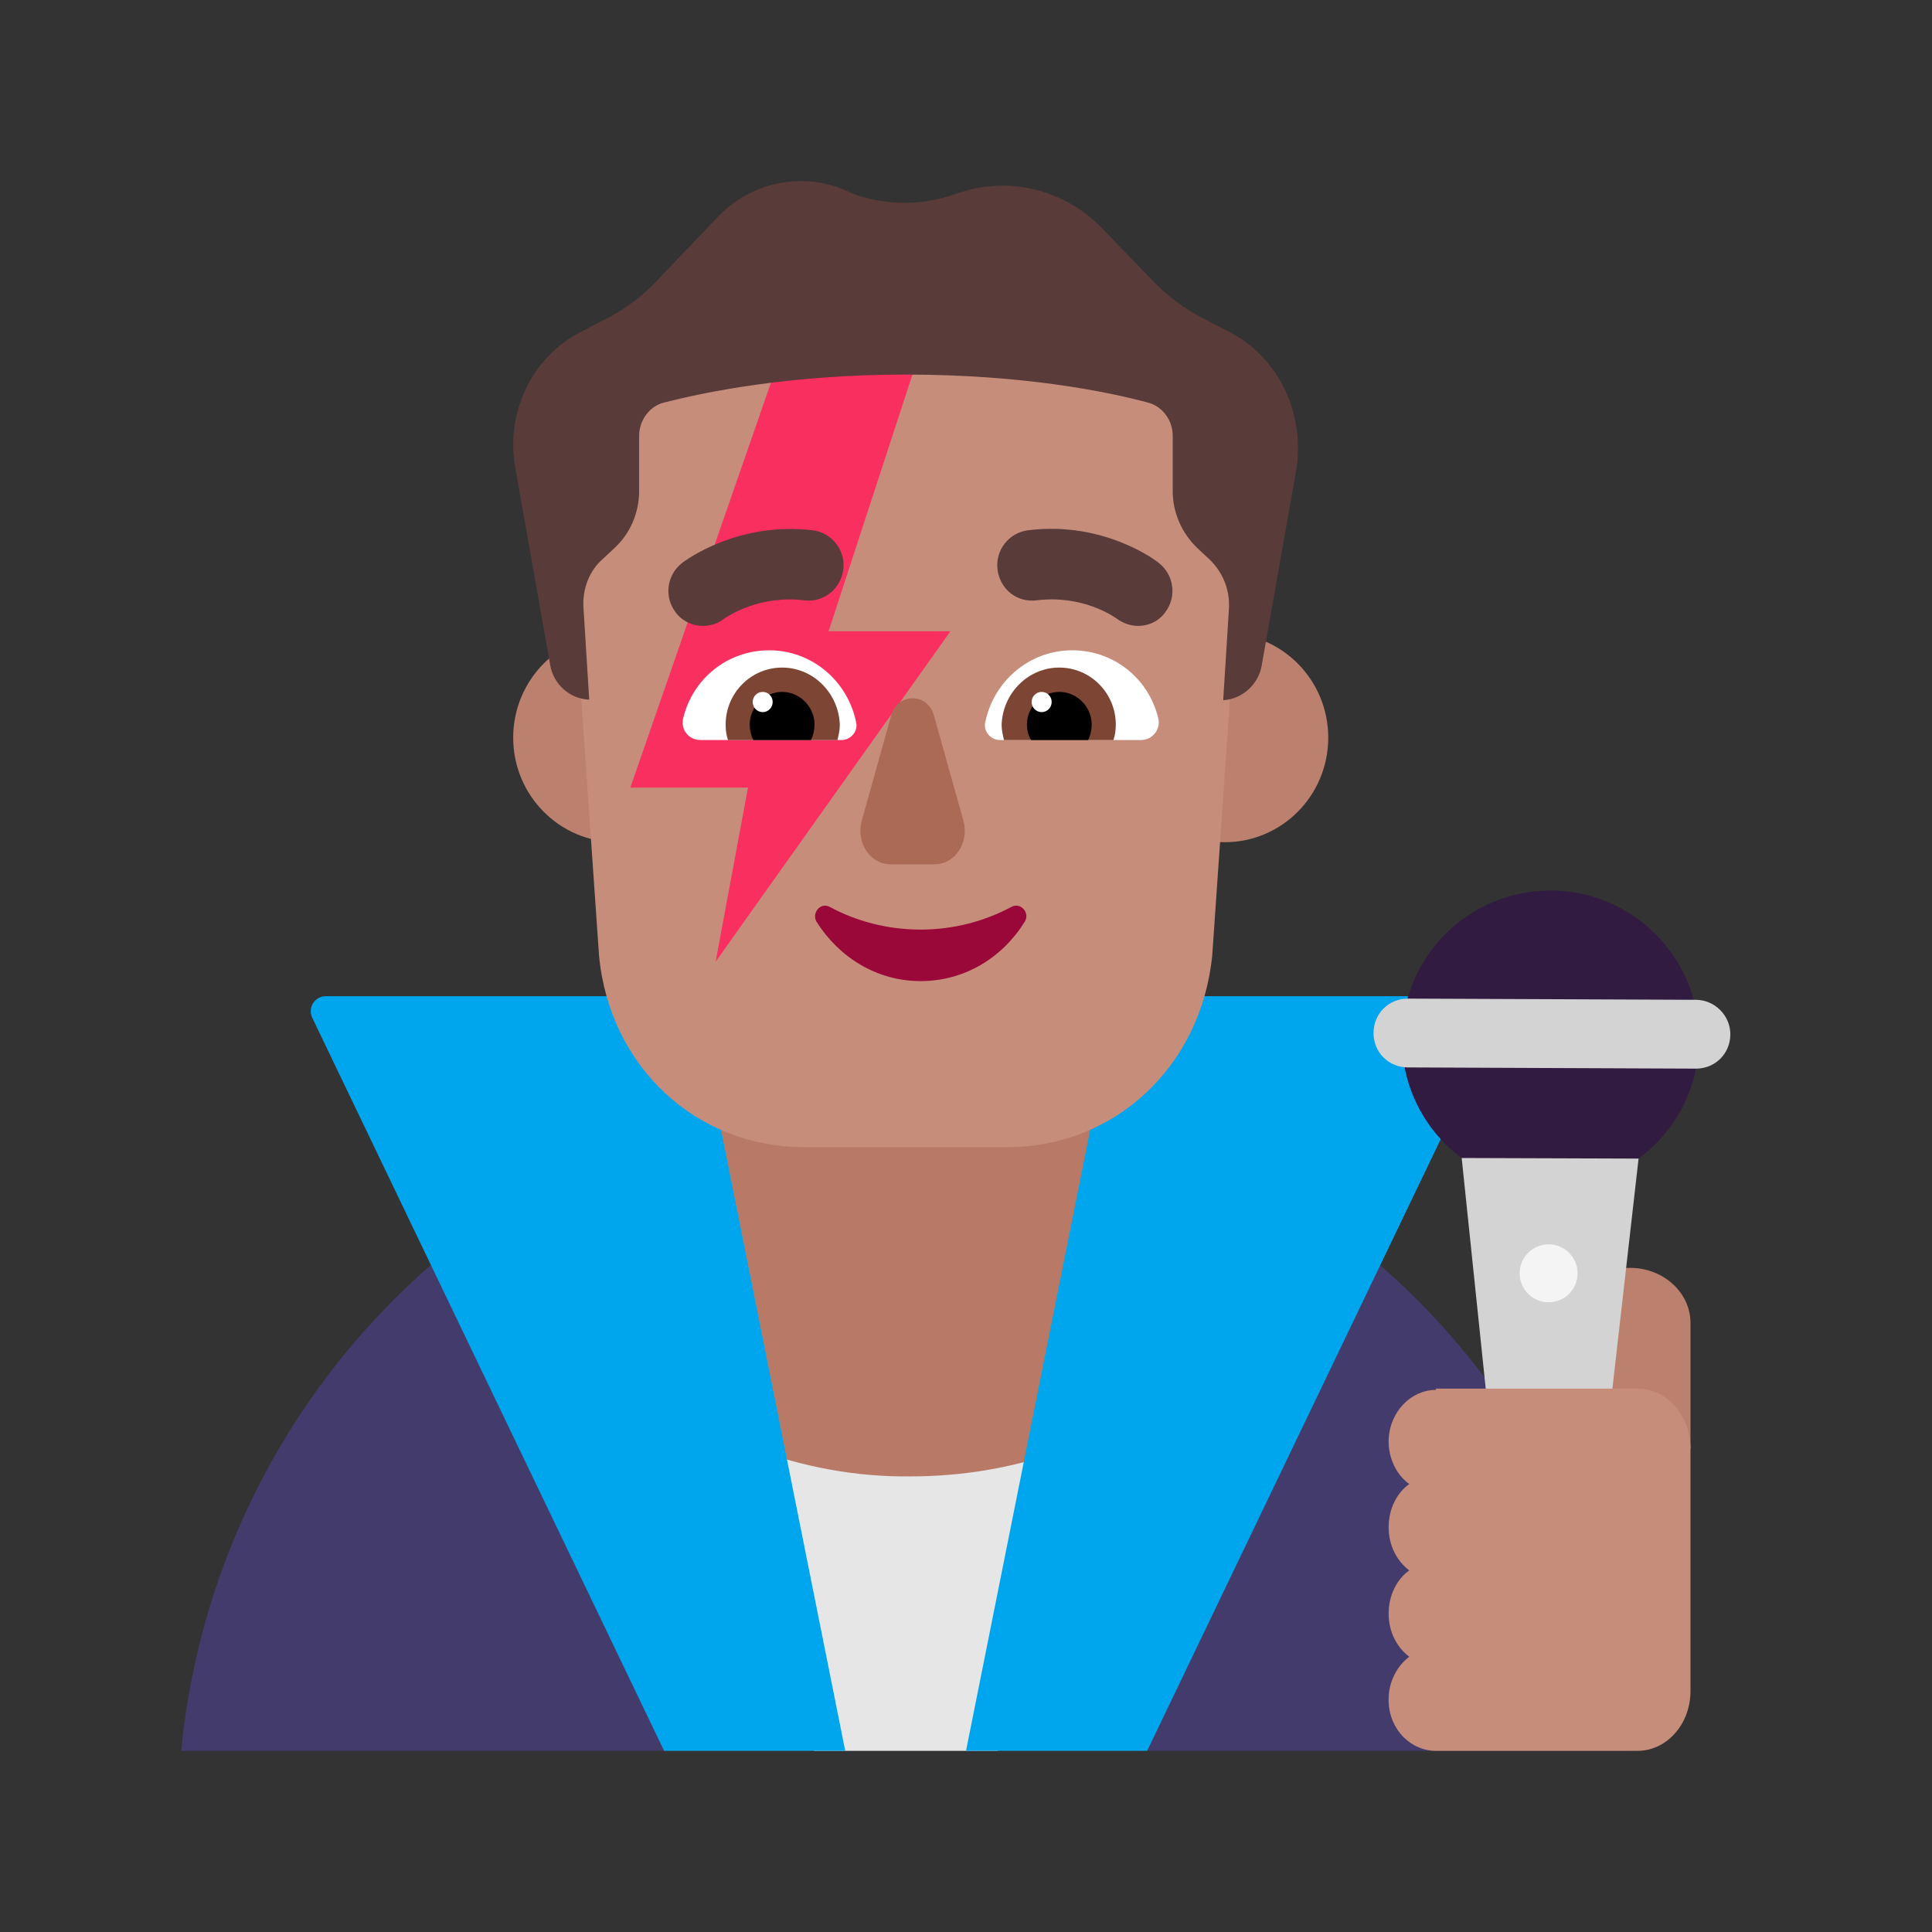 <svg width="1024" height="1024" viewBox="0 0 32 32" fill="none" xmlns="http://www.w3.org/2000/svg">
<rect x="0" y="0" width="32" height="32" fill="#333333" stroke="none"/>
<path d="M7.137 20.952C4.853 22.943 3.314 25.788 3 29H11V24.055L7.137 20.952Z" fill="#433B6B"/>
<path d="M19 29H27C26.685 25.793 25.145 22.949 22.861 20.957L19 24.055V29Z" fill="#433B6B"/>
<path d="M14.527 17C12.973 17 11.446 17.225 10 17.648L11.473 25.418C12.438 25.788 13.482 26 14.58 26C15.612 26 16.603 25.815 17.513 25.497L19 17.662C17.594 17.225 16.08 17 14.527 17Z" fill="#B87A66"/>
<path d="M12.5 24L13.487 29H16.524L17.5 24.053C16.746 24.317 15.926 24.454 15.072 24.454C14.174 24.464 13.298 24.295 12.5 24Z" fill="#E6E6E6"/>
<path d="M5.172 16.858L11 29H14L11.5 16.5H5.397C5.213 16.5 5.092 16.692 5.172 16.858Z" fill="#00A6ED"/>
<path d="M24.828 16.858L19 29H16L18.5 16.5H24.603C24.787 16.5 24.908 16.692 24.828 16.858Z" fill="#00A6ED"/>
<path d="M11.931 12.218C11.931 13.175 11.163 13.95 10.216 13.95C9.268 13.95 8.5 13.175 8.5 12.218C8.5 11.261 9.268 10.486 10.216 10.486C11.163 10.486 11.931 11.261 11.931 12.218Z" fill="#BB806E"/>
<path d="M22 12.218C22 13.175 21.232 13.95 20.284 13.95C19.337 13.95 18.569 13.175 18.569 12.218C18.569 11.261 19.337 10.486 20.284 10.486C21.232 10.486 22 11.261 22 12.218Z" fill="#BB806E"/>
<path d="M14.537 4.5C11.616 4.5 9.308 6.994 9.513 9.929L9.922 15.829C10.097 17.684 11.548 19 13.31 19H16.69C18.452 19 19.893 17.675 20.078 15.829L20.487 9.929C20.692 6.994 18.384 4.5 15.463 4.5H14.537V4.5Z" fill="#C68D7B"/>
<path d="M12.925 5.889L10.44 13.045H12.389L11.853 15.929L15.742 10.456H13.724L15.216 5.889H12.925Z" fill="#F92F60"/>
<path d="M11.317 11.893C11.473 11.243 12.048 10.771 12.74 10.771C13.451 10.771 14.046 11.283 14.182 11.972C14.212 12.12 14.085 12.257 13.939 12.257H11.6C11.405 12.257 11.268 12.08 11.317 11.893Z" fill="white"/>
<path d="M19.183 11.893C19.027 11.243 18.452 10.771 17.76 10.771C17.048 10.771 16.454 11.283 16.317 11.972C16.288 12.12 16.415 12.257 16.561 12.257H18.9C19.086 12.257 19.232 12.08 19.183 11.893Z" fill="white"/>
<path d="M12.019 12.002C12.019 11.48 12.438 11.057 12.954 11.057C13.471 11.057 13.89 11.48 13.91 12.002C13.91 12.09 13.89 12.179 13.871 12.258H12.058C12.028 12.169 12.019 12.09 12.019 12.002Z" fill="#7D4533"/>
<path d="M18.481 12.002C18.481 11.48 18.062 11.057 17.545 11.057C17.029 11.057 16.61 11.48 16.59 12.002C16.59 12.09 16.61 12.179 16.629 12.258H18.442C18.471 12.169 18.481 12.09 18.481 12.002Z" fill="#7D4533"/>
<path d="M12.954 11.46C13.247 11.46 13.491 11.706 13.491 12.001C13.491 12.09 13.471 12.178 13.432 12.257H12.477C12.438 12.178 12.418 12.09 12.418 12.001C12.418 11.706 12.662 11.46 12.954 11.46Z" fill="black"/>
<path d="M17.546 11.46C17.253 11.46 17.009 11.706 17.009 12.001C17.009 12.09 17.029 12.178 17.078 12.257H18.023C18.062 12.178 18.082 12.09 18.082 12.001C18.082 11.706 17.838 11.46 17.546 11.46Z" fill="black"/>
<path d="M12.798 11.627C12.798 11.72 12.724 11.795 12.633 11.795C12.541 11.795 12.467 11.72 12.467 11.627C12.467 11.535 12.541 11.46 12.633 11.46C12.724 11.46 12.798 11.535 12.798 11.627Z" fill="white"/>
<path d="M17.419 11.627C17.419 11.72 17.345 11.795 17.253 11.795C17.162 11.795 17.087 11.72 17.087 11.627C17.087 11.535 17.162 11.46 17.253 11.46C17.345 11.46 17.419 11.535 17.419 11.627Z" fill="white"/>
<path d="M18.501 10.249C18.608 10.328 18.735 10.367 18.852 10.367C19.027 10.367 19.193 10.289 19.3 10.141C19.495 9.885 19.446 9.521 19.193 9.324C19.163 9.294 18.286 8.625 17.029 8.783C16.707 8.822 16.483 9.117 16.522 9.432C16.561 9.757 16.843 9.983 17.165 9.944C17.922 9.848 18.441 10.207 18.497 10.246C18.498 10.248 18.5 10.249 18.501 10.249Z" fill="#593B39"/>
<path d="M11.19 10.141C11.297 10.289 11.473 10.367 11.648 10.367C11.765 10.367 11.892 10.328 11.99 10.249C11.991 10.249 11.994 10.246 12 10.243C12.08 10.191 12.596 9.852 13.325 9.944C13.647 9.984 13.929 9.747 13.968 9.432C14.007 9.108 13.773 8.822 13.461 8.783C12.207 8.635 11.34 9.292 11.298 9.324C11.044 9.521 10.995 9.885 11.19 10.141Z" fill="#593B39"/>
<path d="M14.761 11.85L14.272 13.597C14.175 13.957 14.412 14.316 14.752 14.316H15.478C15.819 14.316 16.055 13.957 15.958 13.597L15.469 11.85C15.364 11.471 14.866 11.471 14.761 11.85Z" fill="#AB6A55"/>
<path d="M15.248 15.397C14.699 15.397 14.178 15.258 13.742 15.02C13.591 14.94 13.439 15.119 13.525 15.268C13.894 15.853 14.519 16.25 15.248 16.25C15.977 16.25 16.602 15.863 16.972 15.268C17.066 15.119 16.905 14.94 16.754 15.02C16.309 15.258 15.797 15.397 15.248 15.397Z" fill="#990838"/>
<path d="M20.374 5.505L19.937 5.278C19.633 5.121 19.348 4.914 19.101 4.658L18.255 3.782C17.618 3.123 16.677 2.906 15.832 3.211C15.28 3.408 14.682 3.408 14.131 3.211C13.389 2.827 12.486 2.975 11.897 3.585L10.871 4.658C10.633 4.914 10.348 5.121 10.044 5.278L9.607 5.505C8.809 5.918 8.372 6.834 8.533 7.739L9.113 11.017C9.17 11.342 9.446 11.578 9.759 11.588C9.759 11.588 9.702 10.653 9.664 10.062C9.645 9.757 9.759 9.452 9.987 9.255L10.177 9.078C10.434 8.842 10.586 8.497 10.586 8.133V7.218C10.586 6.962 10.757 6.725 11.004 6.666C11.66 6.499 13.057 6.204 15.005 6.204C16.953 6.204 18.35 6.489 19.006 6.666C19.253 6.725 19.424 6.962 19.424 7.218V8.133C19.424 8.497 19.576 8.832 19.832 9.078L20.032 9.265C20.25 9.472 20.374 9.767 20.355 10.082C20.317 10.672 20.26 11.598 20.26 11.598C20.574 11.578 20.84 11.342 20.897 11.027L21.476 7.749C21.609 6.834 21.172 5.918 20.374 5.505Z" fill="#593B39"/>
<path d="M27 21C27.551 21 28 21.409 28 21.912V24H26V21.912C26 21.409 26.449 21 27 21Z" fill="#BB806E"/>
<path d="M25.68 19.67C27.039 19.67 28.14 18.569 28.14 17.21C28.14 15.851 27.039 14.75 25.68 14.75C24.321 14.75 23.22 15.851 23.22 17.21C23.22 18.569 24.321 19.67 25.68 19.67Z" fill="#321B41"/>
<path d="M23.32 16.54L28.09 16.56C28.4 16.56 28.66 16.82 28.66 17.13C28.66 17.45 28.41 17.7 28.09 17.7L23.32 17.68C23 17.68 22.75 17.43 22.75 17.11C22.75 16.79 23 16.54 23.32 16.54Z" fill="#D3D3D3"/>
<path d="M24.87 25.51C24.91 25.91 25.24 26.21 25.64 26.21C26.03 26.21 26.37 25.92 26.42 25.52L27.14 19.19L24.21 19.18L24.87 25.51Z" fill="#D3D3D3"/>
<path d="M25.65 21.57C25.915 21.57 26.13 21.355 26.13 21.09C26.13 20.825 25.915 20.61 25.65 20.61C25.385 20.61 25.17 20.825 25.17 21.09C25.17 21.355 25.385 21.57 25.65 21.57Z" fill="#F4F4F4"/>
<path d="M23.785 23.021C23.369 23.021 23.019 23.384 23 23.843C22.991 24.153 23.133 24.431 23.341 24.58C23.133 24.73 23 24.996 23 25.295C23 25.594 23.133 25.851 23.341 26.011C23.133 26.16 23 26.427 23 26.726C23 27.025 23.133 27.281 23.341 27.441C23.133 27.601 22.991 27.868 23 28.178C23.01 28.648 23.369 29 23.785 29H27.121C27.603 29 28 28.562 28 28.007V23.993C28 23.448 27.613 23 27.121 23H23.785V23.021Z" fill="#C68D7B"/>
</svg>
